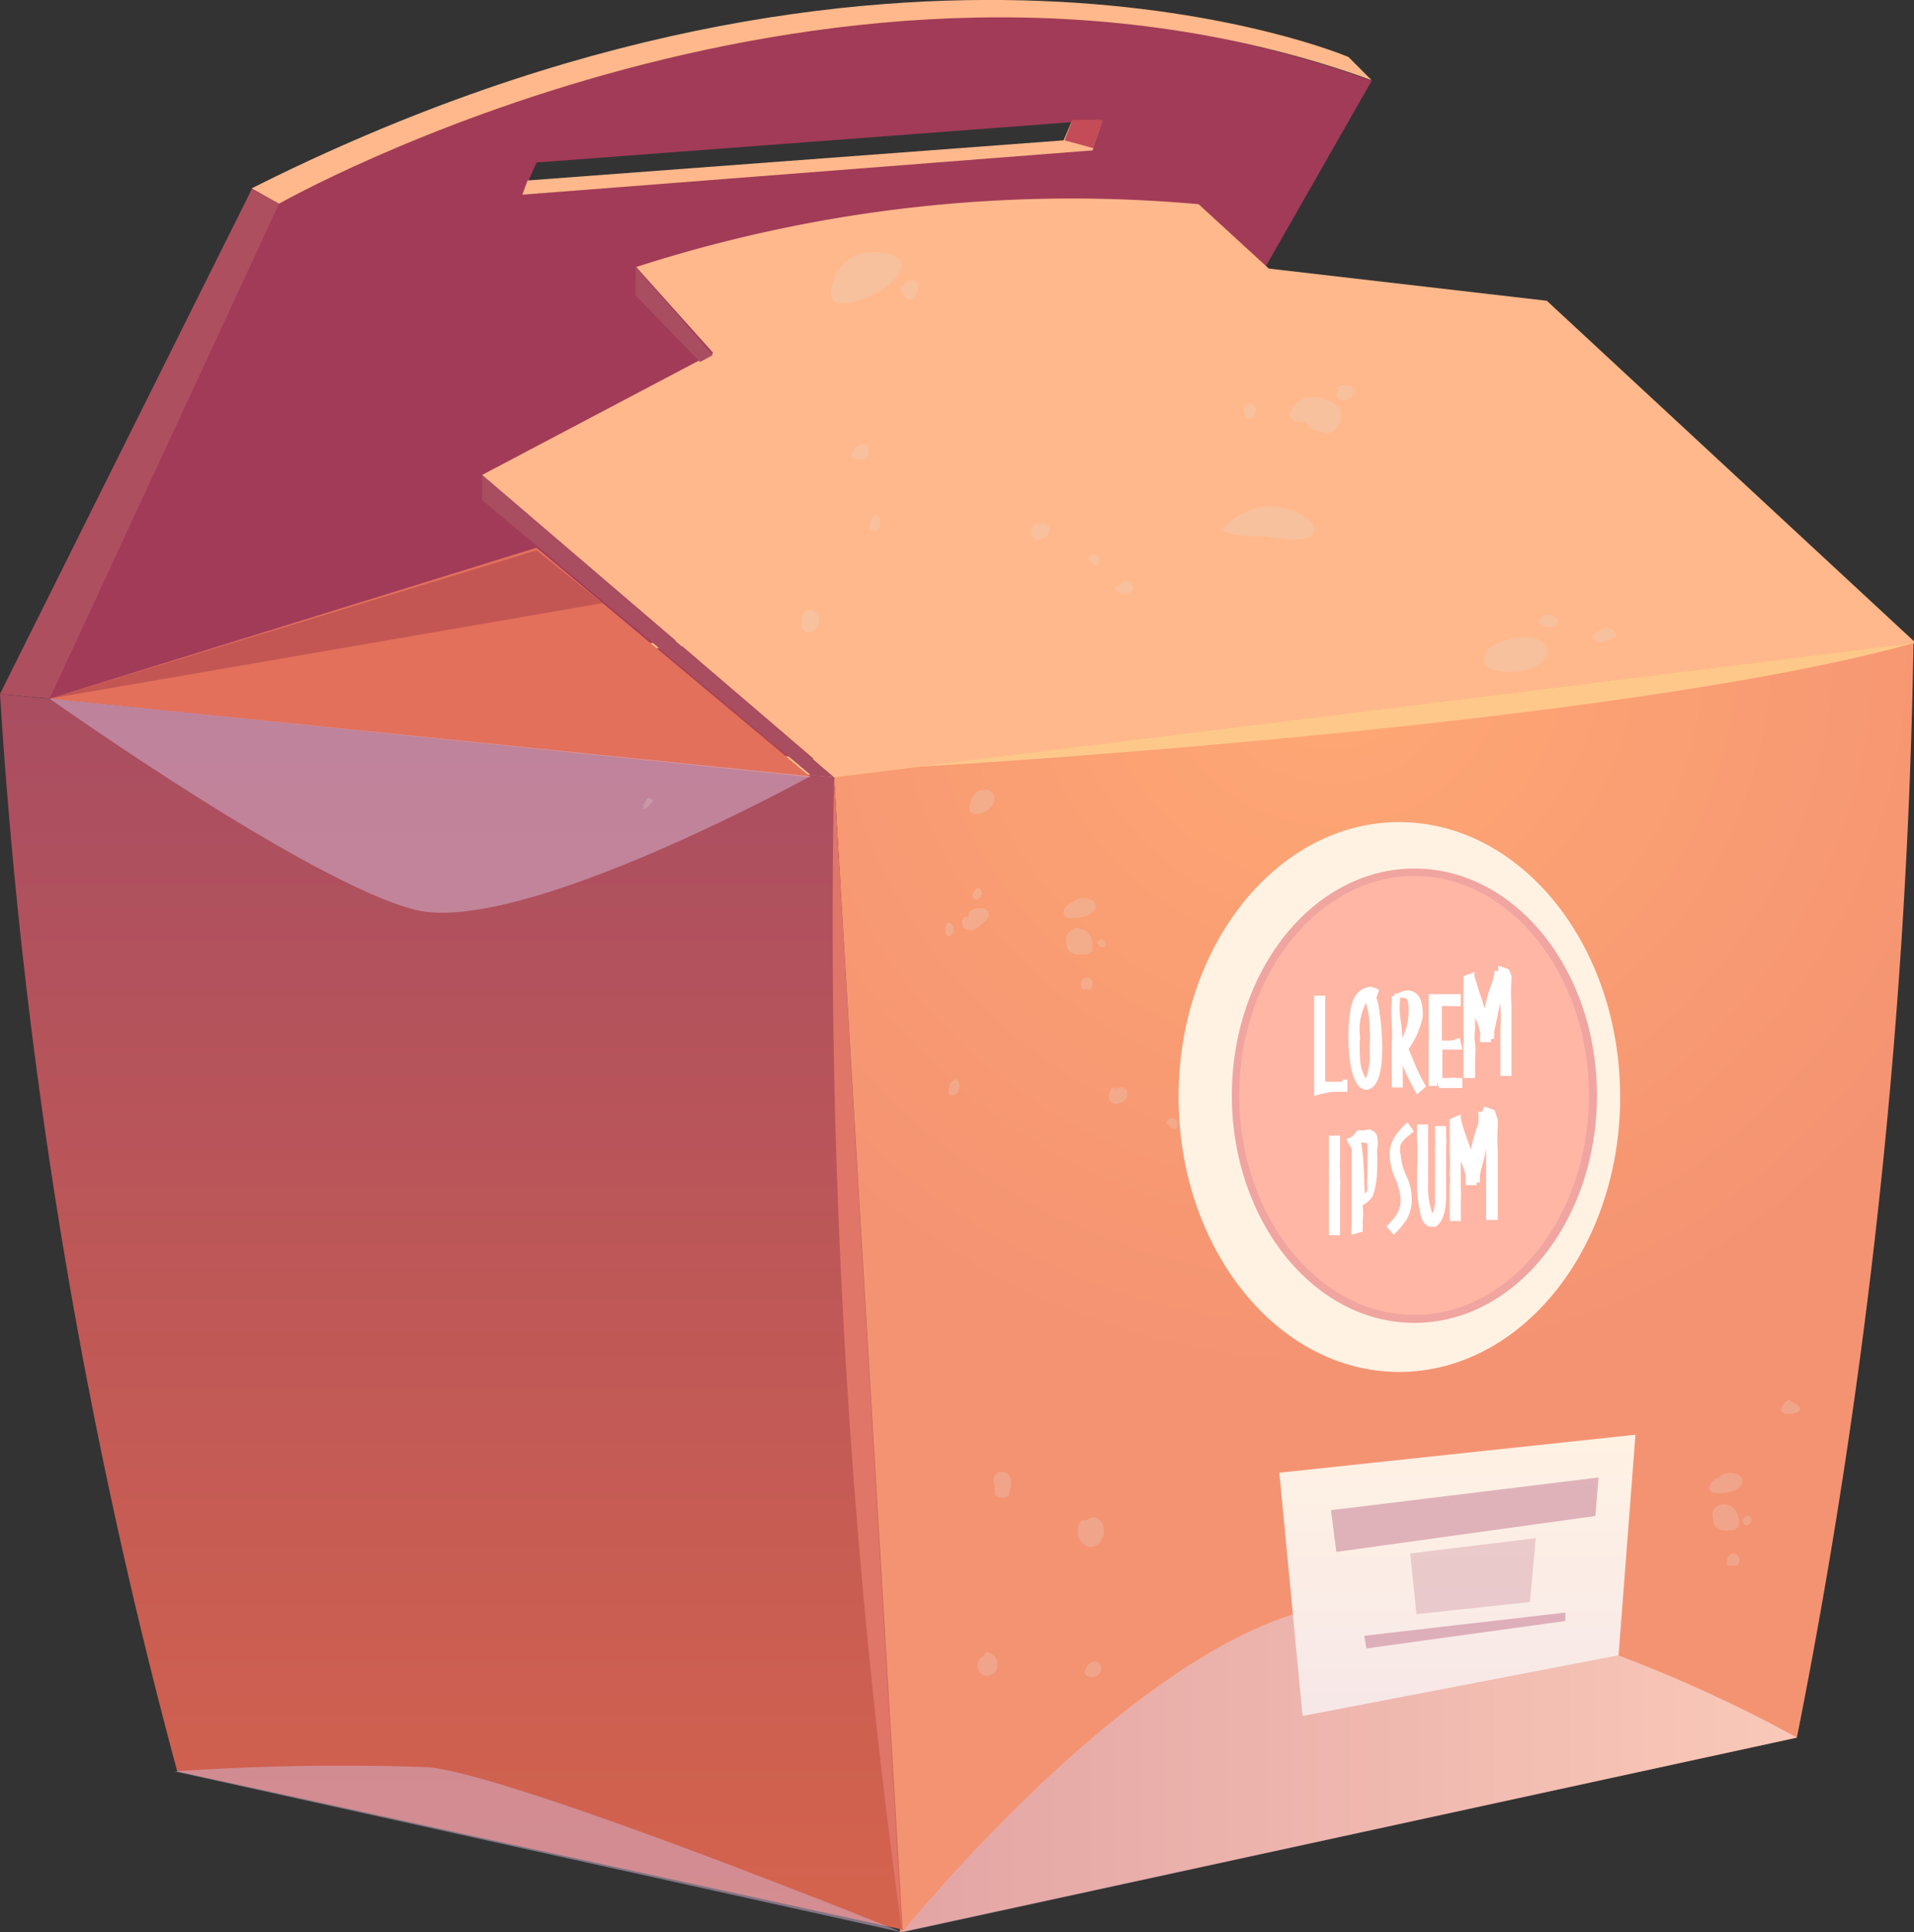<svg id="Layer_1" data-name="Layer 1" xmlns="http://www.w3.org/2000/svg" xmlns:xlink="http://www.w3.org/1999/xlink" viewBox="0 0 36.28 36.62"><rect x="0" y="0" width="36.28" height="36.62" fill="#333333" stroke="none"/><defs><style>.cls-1{fill:#a23b58;}.cls-1,.cls-10,.cls-11,.cls-12,.cls-13,.cls-14,.cls-15,.cls-16,.cls-17,.cls-18,.cls-19,.cls-2,.cls-21,.cls-22,.cls-23,.cls-3,.cls-4,.cls-5,.cls-6,.cls-7,.cls-8,.cls-9{fill-rule:evenodd;}.cls-2{fill:url(#radial-gradient);}.cls-3{fill:url(#linear-gradient);}.cls-4{fill:url(#radial-gradient-2);}.cls-5{fill:url(#radial-gradient-3);}.cls-6{fill:url(#radial-gradient-4);}.cls-7{fill:url(#radial-gradient-5);}.cls-8{fill:url(#radial-gradient-6);}.cls-9{fill:url(#radial-gradient-7);}.cls-10{fill:url(#radial-gradient-8);}.cls-11{fill:url(#radial-gradient-9);}.cls-12{fill:#c34c58;}.cls-13{fill:#e2705b;}.cls-14,.cls-15,.cls-16,.cls-17{isolation:isolate;}.cls-14,.cls-15,.cls-16,.cls-20{opacity:0.5;}.cls-14{fill:url(#linear-gradient-2);}.cls-15{fill:url(#linear-gradient-3);}.cls-16{fill:url(#linear-gradient-4);}.cls-17{fill:#791b40;opacity:0.29;}.cls-18{fill:#df7668;}.cls-19{fill:#ffc88b;}.cls-21{fill:#e3d9d2;}.cls-22{fill:url(#linear-gradient-5);}.cls-23,.cls-27{fill:#c1748d;}.cls-24{opacity:0.3;}.cls-25{fill:url(#linear-gradient-6);}.cls-26{fill:#ff7968;}.cls-28{fill:#fff;}</style><radialGradient id="radial-gradient" cx="-258.89" cy="410.92" r="1" gradientTransform="matrix(13.88, 0, 0, -13.88, 3618.67, 5715.76)" gradientUnits="userSpaceOnUse"><stop offset="0.02" stop-color="#ffa874"/><stop offset="1" stop-color="#f49372"/></radialGradient><linearGradient id="linear-gradient" x1="8.56" y1="1.27" x2="8.56" y2="24.74" gradientTransform="matrix(1, 0, 0, -1, 0, 37.89)" gradientUnits="userSpaceOnUse"><stop offset="0.02" stop-color="#d4634d"/><stop offset="1" stop-color="#a94d61"/></linearGradient><radialGradient id="radial-gradient-2" cx="-250.61" cy="398.99" r="1" gradientTransform="matrix(9.83, 0, 0, -9.83, 2481.74, 3932.88)" gradientUnits="userSpaceOnUse"><stop offset="0" stop-color="#ffcf84"/><stop offset="0.98" stop-color="#ffb88b"/></radialGradient><radialGradient id="radial-gradient-3" cx="-248.82" cy="396.4" r="1" gradientTransform="matrix(9.24, 0, 0, -9.24, 2318.65, 3676.24)" gradientUnits="userSpaceOnUse"><stop offset="0.02" stop-color="#bd4d4d"/><stop offset="1" stop-color="#9f3e54"/></radialGradient><radialGradient id="radial-gradient-4" cx="-275.49" cy="433.95" r="1" gradientTransform="matrix(79.4, 0, 0, -67.63, 22169.79, 29538.76)" xlink:href="#linear-gradient"/><radialGradient id="radial-gradient-5" cx="-278.68" cy="438.75" r="1" gradientTransform="matrix(870.75, 0, 0, -351.58, 246688.79, 156747.99)" xlink:href="#radial-gradient-2"/><radialGradient id="radial-gradient-6" cx="-224.18" cy="375.44" r="1" gradientTransform="matrix(5.09, 0, 0, -6.24, 1216.98, 2378.29)" xlink:href="#linear-gradient"/><radialGradient id="radial-gradient-7" cx="-276.05" cy="437.56" r="1" gradientTransform="matrix(94.57, 0, 0, -172.69, 26154.19, 75703.03)" xlink:href="#linear-gradient"/><radialGradient id="radial-gradient-8" cx="-278.38" cy="434.95" r="1" gradientTransform="matrix(448.8, 0, 0, -81.37, 127557.42, 36212)" xlink:href="#radial-gradient-2"/><radialGradient id="radial-gradient-9" cx="-277.12" cy="418.86" r="1" gradientTransform="matrix(148.17, 0, 0, -19.12, 41650.64, 8025.19)" xlink:href="#radial-gradient-2"/><linearGradient id="linear-gradient-2" x1="17.1" y1="4.4" x2="34.06" y2="4.4" gradientTransform="matrix(1, 0, 0, -1, 0, 37.89)" gradientUnits="userSpaceOnUse"><stop offset="0" stop-color="#d3b8d6"/><stop offset="1" stop-color="#fff"/></linearGradient><linearGradient id="linear-gradient-3" x1="1123.56" y1="2.86" x2="1771.1" y2="2.86" xlink:href="#linear-gradient-2"/><linearGradient id="linear-gradient-4" x1="1056.66" y1="22.61" x2="1769.28" y2="22.61" xlink:href="#linear-gradient-2"/><linearGradient id="linear-gradient-5" x1="27.62" y1="5.37" x2="27.62" y2="10.7" gradientTransform="matrix(1, 0, 0, -1, 0, 37.89)" gradientUnits="userSpaceOnUse"><stop offset="0.03" stop-color="#f7e8e8"/><stop offset="1" stop-color="#fff2e3"/></linearGradient><linearGradient id="linear-gradient-6" x1="26.52" y1="-904.47" x2="26.52" y2="-532.46" xlink:href="#linear-gradient-5"/></defs><path class="cls-1" d="M4.77,3.58.94,13.24l19.32-1.65L26,1.53C15.41-2.29,4.77,3.58,4.77,3.58Zm5.13.11.27-.61,10.74-.81-.18.54Z" transform="translate(0 0)"/><path class="cls-2" d="M15.81,14.72l20.46-2.53a115.76,115.76,0,0,1-2.21,20.74l-17,3.69Z" transform="translate(0 0)"/><path class="cls-3" d="M15.81,14.72,0,13.15A103.13,103.13,0,0,0,3.36,33.57l13.75,3Z" transform="translate(0 0)"/><path class="cls-4" d="M.94,13.24l19.58-1.81,15.75.76L15.81,14.73Z" transform="translate(0 0)"/><path class="cls-5" d="M1.73,13.15l13.68,1.23,19.66-2.5-14.38-.26Z" transform="translate(0 0)"/><path class="cls-6" d="M15.81,14.73,9.14,9v.48l6.23,5.21Z" transform="translate(0 0)"/><path class="cls-7" d="M9.14,9l4.38-2.31L12.06,5.06A26.9,26.9,0,0,1,22.72,3.87l1.33,1.22,5.27.61,7,6.49L15.82,14.72Z" transform="translate(0 0)"/><path class="cls-8" d="M12.05,5.06V5.6l1.22,1.26.24-.13Z" transform="translate(0 0)"/><path class="cls-9" d="M0,13.15l.94.09L5.29,3.86l-.52-.27Z" transform="translate(0 0)"/><path class="cls-10" d="M5.29,3.86S15.88-2.16,26,1.52l-.44-.44S17-2.58,4.77,3.57Z" transform="translate(0 0)"/><path class="cls-11" d="M10,3.42l10.16-.76.15-.35.58,0-.18.54L9.9,3.69Z" transform="translate(0 0)"/><path class="cls-12" d="M20.18,2.66l.55.15.18-.54-.58,0Z" transform="translate(0 0)"/><path class="cls-13" d="M.94,13.24l9.23-2.86,5.2,4.35Z" transform="translate(0 0)"/><path class="cls-14" d="M34.06,32.93S28.94,30,25.35,30.41s-8.25,6.21-8.25,6.21Z" transform="translate(0 0)"/><path class="cls-15" d="M17.1,36.62s-7.4-3-9-3.13a46.23,46.23,0,0,0-4.79.08Z" transform="translate(0 0)"/><path class="cls-16" d="M.94,13.24s4.92,3.49,6.92,4,7.5-2.53,7.5-2.53Z" transform="translate(0 0)"/><path class="cls-17" d="M.94,13.24l10.48-1.81-1.25-1Z" transform="translate(0 0)"/><path class="cls-18" d="M15.81,14.72l1.29,21.9A139.63,139.63,0,0,1,15.81,14.72Z" transform="translate(0 0)"/><path class="cls-19" d="M17.41,14.53s13.06-.74,18.86-2.34Z" transform="translate(0 0)"/><g class="cls-20"><g class="cls-20"><path class="cls-21" d="M20.21,17.85c0,.18.12.27.33.23a.18.18,0,0,0,.09,0s.05,0,.07-.06a.32.32,0,0,0,0-.09.16.16,0,0,0,0-.1.27.27,0,0,0-.11-.18.34.34,0,0,0-.2-.06.36.36,0,0,0-.16.11A.33.33,0,0,0,20.21,17.85Z" transform="translate(0 0)"/></g><g class="cls-20"><path class="cls-21" d="M25.16,19.83a.43.43,0,0,1,.14-.23.46.46,0,0,1,.25-.1.67.67,0,0,1,.41.11.3.3,0,0,1,.15.36.62.62,0,0,1-.12.19c-.06.05-.19,0-.26,0a.46.46,0,0,1-.27-.15C25.37,19.94,25.15,20,25.16,19.83Z" transform="translate(0 0)"/></g><g class="cls-20"><path class="cls-21" d="M20.34,17.1c-.11,0-.28.22-.11.29a.67.67,0,0,0,.44-.07c.31-.23-.18-.44-.37-.19Z" transform="translate(0 0)"/></g><g class="cls-20"><path class="cls-21" d="M20.49,18.61c.11-.2.32,0,.18.14a.07.07,0,0,1-.06,0h-.07a.12.12,0,0,1-.05-.05.14.14,0,0,1,0-.07Z" transform="translate(0 0)"/></g><g class="cls-20"><path class="cls-21" d="M20.79,17.86c.08-.13.22,0,.13.09l-.05,0h0a.08.08,0,0,1,0,0s0,0,0,0Z" transform="translate(0 0)"/></g><g class="cls-20"><path class="cls-21" d="M20.5,28.81c-.26.34.22.75.4.33.1-.22-.09-.5-.31-.33Z" transform="translate(0 0)"/></g><g class="cls-20"><path class="cls-21" d="M18.35,17.42c0-.07-.07-.05-.1,0s0,.09,0,.14.18.12.31,0,.29-.25.09-.34a.43.43,0,0,0-.16,0,.26.26,0,0,0-.13.08Z" transform="translate(0 0)"/></g><g class="cls-20"><path class="cls-21" d="M17.93,17.56c0-.18.23,0,.12.14s-.15-.09-.12-.16Z" transform="translate(0 0)"/></g><g class="cls-20"><path class="cls-21" d="M18.44,17c.07.11.21,0,.16-.12s-.15,0-.17.09Z" transform="translate(0 0)"/></g><g class="cls-20"><path class="cls-21" d="M18.66,31.37c0-.14.21,0,.23.08a.28.28,0,0,1,0,.2.25.25,0,0,1-.17.11c-.21,0-.26-.29-.08-.37Z" transform="translate(0 0)"/></g><g class="cls-20"><path class="cls-21" d="M20.58,31.63c-.12.18.29.22.29,0s-.24-.16-.29,0Z" transform="translate(0 0)"/></g><g class="cls-20"><path class="cls-21" d="M18.86,28.14a.15.15,0,0,1,0-.18l.06-.06a.14.14,0,0,1,.09,0c.17,0,.18.25.12.37l0,.06a.18.18,0,0,1-.07.05H19l-.08,0-.06-.05a.15.15,0,0,1,0-.07.17.17,0,0,1,0-.07l0-.07Z" transform="translate(0 0)"/></g><g class="cls-20"><path class="cls-21" d="M18.4,15.21c-.15.35.42.23.45-.05S18.44,14.9,18.4,15.21Z" transform="translate(0 0)"/></g><g class="cls-20"><path class="cls-21" d="M26.08,19.36c-.16.22.26.33.29.05a.23.23,0,0,0-.07-.07l-.09,0a.18.18,0,0,0-.1,0l-.08.05Z" transform="translate(0 0)"/></g><g class="cls-20"><path class="cls-21" d="M23.86,22a1.16,1.16,0,0,1,.72-.44,1.13,1.13,0,0,1,.82.15c.13.08.31.24.16.39s-.77,0-.95,0a1.92,1.92,0,0,1-.75-.1Z" transform="translate(0 0)"/></g><g class="cls-20"><path class="cls-21" d="M22.62,21.81c0,.2.38.13.33,0s-.23-.14-.26,0Z" transform="translate(0 0)"/></g><g class="cls-20"><path class="cls-21" d="M15.2,11.77c-.07.32.33.25.33,0s-.29-.29-.33-.06Z" transform="translate(0 0)"/></g><g class="cls-20"><path class="cls-21" d="M18,20.54a.24.24,0,0,1,.13-.09c.21.27-.25.46-.13.13Z" transform="translate(0 0)"/></g><g class="cls-20"><path class="cls-21" d="M15.8,5.33c-.32.82,1,.25,1.23-.13s-.31-.46-.61-.41a.72.72,0,0,0-.62.54Z" transform="translate(0 0)"/></g><g class="cls-20"><path class="cls-21" d="M17.07,5.52c0-.18.37-.34.33-.06s-.24.26-.29.09Z" transform="translate(0 0)"/></g><g class="cls-20"><path class="cls-21" d="M28.18,12.38c-.34.47,1.08.48,1.14,0s-1-.32-1.17,0Z" transform="translate(0 0)"/></g><g class="cls-20"><path class="cls-21" d="M29.17,11.82c0-.29.44-.16.35,0s-.28,0-.35,0Z" transform="translate(0 0)"/></g><g class="cls-20"><path class="cls-21" d="M30.25,12.17a.85.85,0,0,0,.38-.09c0-.26-.36-.2-.44,0,0,0,0,0,.06.06Z" transform="translate(0 0)"/></g><g class="cls-20"><path class="cls-21" d="M23.58,7.82c0-.11,0-.17.14-.17s.1.33-.08.29Z" transform="translate(0 0)"/></g><g class="cls-20"><path class="cls-21" d="M23.25,19.46c-.51.42.58.29.09.06Z" transform="translate(0 0)"/></g><g class="cls-20"><path class="cls-21" d="M21.09,20.61c-.13.12-.08.39.15.29s.13-.37-.08-.27Z" transform="translate(0 0)"/></g><g class="cls-20"><path class="cls-21" d="M22.11,21.3c0-.14.21-.15.21,0s-.13.1-.17,0Z" transform="translate(0 0)"/></g><g class="cls-20"><path class="cls-21" d="M32.47,28.77c0,.17.12.27.32.23l.09,0,.07-.07a.29.29,0,0,0,0-.18.25.25,0,0,0-.11-.18.25.25,0,0,0-.2-.06.21.21,0,0,0-.16.11.25.25,0,0,0,0,.19Z" transform="translate(0 0)"/></g><g class="cls-20"><path class="cls-21" d="M24.45,7.85a.39.39,0,0,1,.15-.23.38.38,0,0,1,.25-.09.58.58,0,0,1,.4.1.28.28,0,0,1,.15.15.3.3,0,0,1,0,.21.62.62,0,0,1-.12.19.36.36,0,0,1-.27,0A.43.43,0,0,1,24.75,8C24.67,8,24.45,8,24.45,7.85Z" transform="translate(0 0)"/></g><g class="cls-20"><path class="cls-21" d="M32.6,28c-.12,0-.3.22-.12.29a.7.7,0,0,0,.45-.07c.31-.24-.18-.44-.38-.19Z" transform="translate(0 0)"/></g><g class="cls-20"><path class="cls-21" d="M32.74,29.53c.12-.2.32,0,.19.14l-.07,0H32.8l-.06,0a.19.19,0,0,1,0-.07Z" transform="translate(0 0)"/></g><g class="cls-20"><path class="cls-21" d="M33.05,28.78c.07-.14.21,0,.12.09s-.13,0-.14-.07Z" transform="translate(0 0)"/></g><g class="cls-20"><path class="cls-21" d="M29.24,29.34c-.25.35.22.75.4.33.1-.22-.09-.49-.31-.33Z" transform="translate(0 0)"/></g><g class="cls-20"><path class="cls-21" d="M30,30.34c0-.06-.07-.05-.1,0s0,.09,0,.15.18.11.31,0,.29-.26.09-.35a.38.38,0,0,0-.15,0,.39.39,0,0,0-.14.08Z" transform="translate(0 0)"/></g><g class="cls-20"><path class="cls-21" d="M29.6,30.47c0-.17.23.05.12.15s-.15-.09-.12-.15Z" transform="translate(0 0)"/></g><g class="cls-20"><path class="cls-21" d="M30.11,29.89c.07.11.21-.05.17-.12s-.16.05-.18.09Z" transform="translate(0 0)"/></g><g class="cls-20"><path class="cls-21" d="M16.17,8.56c-.12.18.3.22.3,0s-.25-.16-.3,0Z" transform="translate(0 0)"/></g><g class="cls-20"><path class="cls-21" d="M30.07,28.13c-.15.35.43.23.46-.06S30.11,27.82,30.07,28.13Z" transform="translate(0 0)"/></g><g class="cls-20"><path class="cls-21" d="M25.38,7.38c-.17.22.26.33.29,0l-.07-.07-.1,0-.09,0-.09.05Z" transform="translate(0 0)"/></g><g class="cls-20"><path class="cls-21" d="M23.16,10.06a1.17,1.17,0,0,1,1.54-.29c.13.08.31.24.15.39s-.77,0-1,0A1.87,1.87,0,0,1,23.16,10.06Z" transform="translate(0 0)"/></g><g class="cls-20"><path class="cls-21" d="M21.14,11.12c0,.21.39.14.34,0s-.23-.14-.27,0Z" transform="translate(0 0)"/></g><g class="cls-20"><path class="cls-21" d="M16.5,9.86a.22.22,0,0,1,.13-.1c.21.28-.25.46-.13.14Z" transform="translate(0 0)"/></g><g class="cls-20"><path class="cls-21" d="M33.9,26.52c-.51.43.58.29.09.06Z" transform="translate(0 0)"/></g><g class="cls-20"><path class="cls-21" d="M19.62,9.92c-.13.13-.08.4.14.29s.14-.37-.07-.27Z" transform="translate(0 0)"/></g><g class="cls-20"><path class="cls-21" d="M20.63,10.62c0-.14.22-.15.21,0s-.12.1-.16,0Z" transform="translate(0 0)"/></g><g class="cls-20"><path class="cls-21" d="M12.2,15.34a.42.42,0,0,0,.18-.17c-.12-.11-.12,0-.18.07Z" transform="translate(0 0)"/></g></g><path class="cls-22" d="M24.69,32.52l-.44-4.61L31,27.19l-.32,4.18Z" transform="translate(0 0)"/><g class="cls-20"><path class="cls-23" d="M25.23,28.62,30.3,28l-.06.73-4.91.68Z" transform="translate(0 0)"/></g><g class="cls-20"><path class="cls-23" d="M25.86,31l3.81-.44v.16l-3.77.52Z" transform="translate(0 0)"/></g><g class="cls-24"><path class="cls-23" d="M26.73,29.44l.12,1.15L29,30.36l.11-1.21Z" transform="translate(0 0)"/></g><path class="cls-25" d="M26.52,26c2.31,0,4.19-2.33,4.19-5.21s-1.88-5.21-4.19-5.21-4.18,2.34-4.18,5.21S24.21,26,26.52,26Z" transform="translate(0 0)"/><g class="cls-20"><path class="cls-26" d="M26.81,25.07c1.91,0,3.46-1.93,3.46-4.31s-1.55-4.3-3.46-4.3-3.46,1.93-3.46,4.3S24.9,25.07,26.81,25.07Z" transform="translate(0 0)"/></g><g class="cls-20"><g class="cls-20"><path class="cls-27" d="M26.81,16.6c1.82,0,3.31,1.87,3.31,4.16s-1.49,4.16-3.31,4.16-3.32-1.87-3.32-4.16S25,16.6,26.81,16.6Zm0-.14c-1.91,0-3.46,1.92-3.46,4.3s1.55,4.31,3.46,4.31,3.46-1.93,3.46-4.31S28.72,16.46,26.81,16.46Z" transform="translate(0 0)"/></g></g><path class="cls-28" d="M25.44,20.46h.1v.23h-.27a2.33,2.33,0,0,0-.36.08l0-.22h0V18.87h.21V20.5l.16,0h.17Z" transform="translate(0 0)"/><path class="cls-28" d="M26.09,18.91a1.36,1.36,0,0,1,.06.29,4.74,4.74,0,0,1,.05.65c0,.51-.1.78-.29.8s-.35-.29-.35-1,.14-.91.41-.95a.49.49,0,0,1,.17.06Zm-.2.1a1.09,1.09,0,0,0-.11.64,2.68,2.68,0,0,0,0,.4.77.77,0,0,0,.11.39,1.33,1.33,0,0,0,.07-.56,3.25,3.25,0,0,0,0-.42A1.63,1.63,0,0,0,25.89,19Z" transform="translate(0 0)"/><path class="cls-28" d="M26.7,19.88l.15.36a3.84,3.84,0,0,0,.18.35l-.17.15a4.53,4.53,0,0,1-.27-.54v.41l-.21,0v-.11s0-.16,0-.38v-.35a2,2,0,0,0,0-.35,3,3,0,0,1,0-.45v0l0-.09.05,0v-.05h.06a.49.49,0,0,1,.17-.06c.21,0,.31.14.31.48A1.53,1.53,0,0,1,26.7,19.88Zm-.12-.21a1.13,1.13,0,0,0,.12-.47c0-.19,0-.29-.1-.29h-.06a2,2,0,0,0,0,.37A2.58,2.58,0,0,1,26.58,19.67Z" transform="translate(0 0)"/><path class="cls-28" d="M27.24,20.52l0,.06-.08,0h0l-.08,0,0-.11v-.65l0-.09,0,0v0a3,3,0,0,0,0-.31v-.58h.1l.08,0,.08,0h.35v.23l-.25,0a.2.2,0,0,0-.11,0h0v.36c0,.09,0,.19,0,.29l.19,0,.15-.05.05.22-.22,0-.16,0v.54l.13,0a.35.35,0,0,1,.14,0h.11v.19h-.11l-.16,0-.17,0Z" transform="translate(0 0)"/><path class="cls-28" d="M28.65,18.49v.1a2.65,2.65,0,0,0,0,.45v1.35l-.21,0v-.88a2.89,2.89,0,0,0,0-.44V19l-.12.56a.65.65,0,0,1,0,.13l-.06,0v.06h-.2a.55.55,0,0,1,0-.16,1,1,0,0,0-.1-.3v.24a.81.81,0,0,0,0,.24,1.31,1.31,0,0,1,0,.28v.38l-.22,0v-.65a1.15,1.15,0,0,0,0-.24v-.4c0-.2,0-.3,0-.41v-.23l.21-.08v.09l.1.32a2.75,2.75,0,0,1,.09.29,2.75,2.75,0,0,1,.14-.49,1,1,0,0,0,.05-.23h.07l0-.1.2.07Z" transform="translate(0 0)"/><path class="cls-28" d="M25.4,21.62l0,.37a.91.91,0,0,0,0,.17c0,.07,0,.12,0,.16a1.46,1.46,0,0,1,0,.21v.88l-.21,0v-.11s0-.1,0-.25v-.71c0-.06,0-.18,0-.33s0-.27,0-.49l.21,0Z" transform="translate(0 0)"/><path class="cls-28" d="M25.63,21.54l.1-.12,0,0,.14,0a.2.2,0,0,1,.13,0,.17.17,0,0,1,.1.1.7.7,0,0,1,0,.29,3.55,3.55,0,0,1,0,.44,1.56,1.56,0,0,1-.08.42.52.52,0,0,1-.19.17,1.6,1.6,0,0,1,0,.31v.09l0,.1-.21.06a.43.43,0,0,1,0-.16v-.21c0-.24,0-.39,0-.46v-.8l-.1-.18Zm.24,1.08a.12.12,0,0,0,.05-.09.9.9,0,0,1,0-.23q0-.36,0-.45v-.12c0-.05,0-.08-.06-.07a.06.06,0,0,0-.06,0v0C25.85,21.91,25.85,22.2,25.87,22.62Z" transform="translate(0 0)"/><path class="cls-28" d="M26.68,21.54a.47.47,0,0,0-.13.15.45.45,0,0,0,0,.2,1.14,1.14,0,0,0,.11.4,1,1,0,0,1,.1.43.79.79,0,0,1-.09.38,1.81,1.81,0,0,1-.25.3l-.14-.16a1.3,1.3,0,0,0,.19-.22.52.52,0,0,0,.08-.3,1.2,1.2,0,0,0-.11-.4,1.23,1.23,0,0,1-.1-.43.64.64,0,0,1,.1-.35,1.22,1.22,0,0,1,.24-.27l.12.17Z" transform="translate(0 0)"/><path class="cls-28" d="M27.15,23a.63.63,0,0,0,.05-.3v-.25c0-.07,0-.17,0-.31s0-.24,0-.31v-.11a.38.38,0,0,0,0-.15v-.23l.21,0v.2a.48.48,0,0,1,0,.17v.18c0,.4,0,.66,0,.78,0,.3-.07.5-.2.58l-.07,0c-.09,0-.17-.06-.21-.22a2.87,2.87,0,0,1-.07-.5v-.37a4.46,4.46,0,0,0,0-.55v-.3l.21,0v1.12a1.58,1.58,0,0,0,.08.57Z" transform="translate(0 0)"/><path class="cls-28" d="M28.39,21.22v.11a4,4,0,0,0,0,.45c0,.12,0,.29,0,.45v.89l-.22,0v-.88c0-.17,0-.32,0-.44v-.08c0,.14-.07.32-.12.56a.93.93,0,0,1,0,.13l-.06,0v.05h-.13v0h-.08s0-.09,0-.16-.05-.19-.09-.29v.23c0,.05,0,.14,0,.25a2.43,2.43,0,0,1,0,.27v.38l-.21,0v-.65a1.15,1.15,0,0,0,0-.24,4,4,0,0,0,0-.41v-.63l.21-.09,0,.07v0a2.12,2.12,0,0,0,.09.31l.1.29a3,3,0,0,1,.14-.49.85.85,0,0,0,0-.23h.07l.05-.1.19.07Z" transform="translate(0 0)"/></svg>